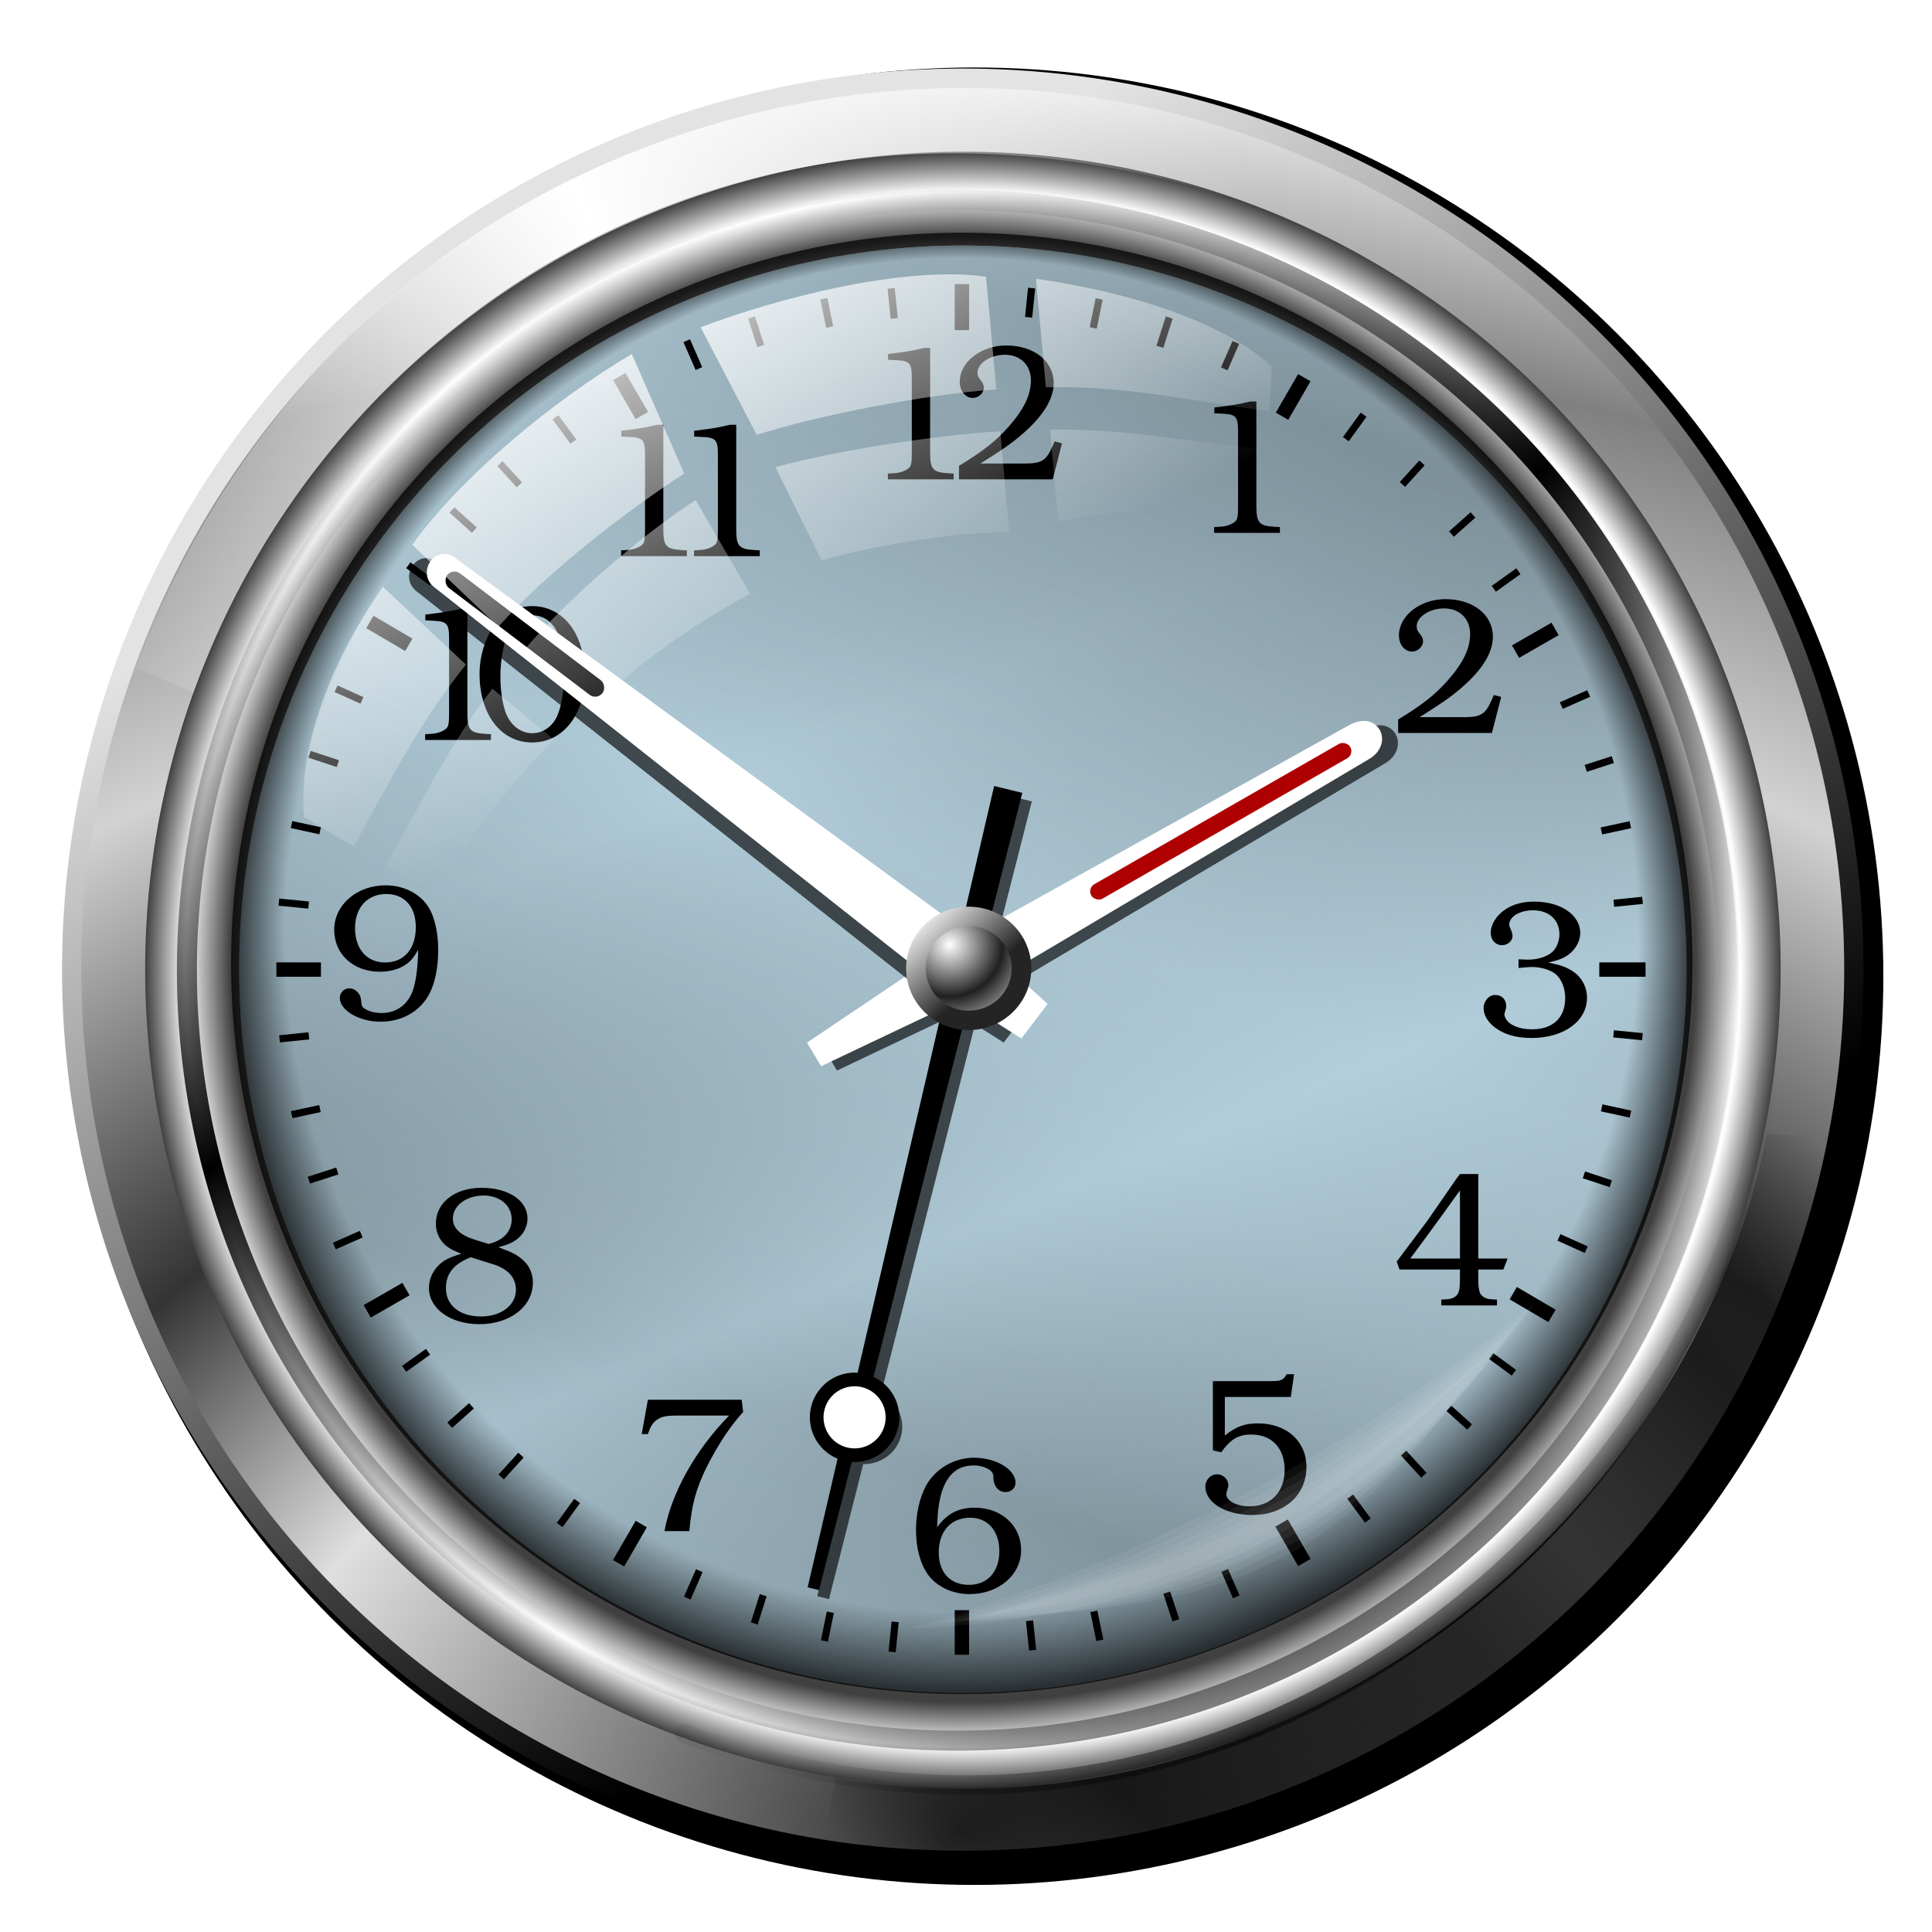 <?xml version="1.0" encoding="UTF-8" standalone="no"?>
<!-- Created with Inkscape (http://www.inkscape.org/) -->

<svg
   xmlns:dc="http://purl.org/dc/elements/1.1/"
   xmlns:cc="http://creativecommons.org/ns#"
   xmlns:rdf="http://www.w3.org/1999/02/22-rdf-syntax-ns#"
   xmlns:svg="http://www.w3.org/2000/svg"
   xmlns="http://www.w3.org/2000/svg"
   xmlns:xlink="http://www.w3.org/1999/xlink"
   xmlns:sodipodi="http://sodipodi.sourceforge.net/DTD/sodipodi-0.dtd"
   xmlns:inkscape="http://www.inkscape.org/namespaces/inkscape"
   id="svg2"
   inkscape:version="0.91 r13725"
   width="255"
   height="255"
   sodipodi:docname="gnome-panel-clock.svg"
   inkscape:export-filename="/media/disk/aktual-melo/clocks/New/Wave2/clock-face.png"
   inkscape:export-xdpi="90"
   inkscape:export-ydpi="90"
   version="1.1">
  <defs
     id="defs6">
    <linearGradient
       id="linearGradient3898">
      <stop
         id="stop3900"
         stop-color="#000000"
         stop-opacity="0.529" />
      <stop
         offset="1"
         id="stop3902"
         stop-color="#000000"
         stop-opacity="0" />
    </linearGradient>
    <linearGradient
       id="linearGradient3886">
      <stop
         id="stop3888"
         stop-color="#000000"
         stop-opacity="0.796" />
      <stop
         id="stop3894"
         offset="0.606"
         stop-color="#000000"
         stop-opacity="0.72" />
      <stop
         offset="1"
         id="stop3890"
         stop-color="#000000"
         stop-opacity="0" />
    </linearGradient>
    <linearGradient
       id="linearGradient3879">
      <stop
         id="stop3881"
         stop-color="#ffffff"
         stop-opacity="1" />
      <stop
         offset="1"
         id="stop3883"
         stop-color="#ffffff"
         stop-opacity="0" />
    </linearGradient>
    <linearGradient
       id="linearGradient3874">
      <stop
         id="stop3876"
         stop-color="#b6d2e0"
         stop-opacity="0.65" />
      <stop
         offset="1"
         id="stop3878"
         stop-color="#7d9099"
         stop-opacity="1" />
    </linearGradient>
    <linearGradient
       id="linearGradient3948">
      <stop
         id="stop3950"
         stop-color="#000000"
         stop-opacity="1" />
      <stop
         offset="1"
         id="stop3952"
         stop-color="#848484"
         stop-opacity="0" />
    </linearGradient>
    <linearGradient
       id="linearGradient3938">
      <stop
         id="stop3940"
         stop-color="#b6d2e0"
         stop-opacity="0.65" />
      <stop
         id="stop3942"
         offset="1"
         stop-color="#7f939c"
         stop-opacity="0" />
    </linearGradient>
    <linearGradient
       id="linearGradient3928">
      <stop
         id="stop3930"
         stop-color="#adc7d4"
         stop-opacity="1" />
      <stop
         offset="1"
         id="stop3932"
         stop-color="#73858d"
         stop-opacity="1" />
    </linearGradient>
    <linearGradient
       id="linearGradient3791">
      <stop
         id="stop3793"
         stop-color="#888888"
         stop-opacity="1" />
      <stop
         id="stop3801"
         offset="0.896"
         stop-color="#404040"
         stop-opacity="1" />
      <stop
         id="stop3799"
         offset="0.951"
         stop-color="#ffffff"
         stop-opacity="1" />
      <stop
         offset="1"
         id="stop3795"
         stop-color="#414141"
         stop-opacity="1" />
    </linearGradient>
    <linearGradient
       id="linearGradient3769">
      <stop
         id="stop3771"
         stop-color="#292929"
         stop-opacity="1" />
      <stop
         id="stop3783"
         offset="0.3"
         stop-color="#dfdfdf"
         stop-opacity="1" />
      <stop
         id="stop3781"
         offset="0.446"
         stop-color="#343434"
         stop-opacity="1" />
      <stop
         id="stop3779"
         offset="0.665"
         stop-color="#d2d2d2"
         stop-opacity="1" />
      <stop
         id="stop3777"
         offset="0.837"
         stop-color="#808080"
         stop-opacity="1" />
      <stop
         offset="1"
         id="stop3773"
         stop-color="#ffffff"
         stop-opacity="1" />
    </linearGradient>
    <linearGradient
       id="linearGradient3761">
      <stop
         id="stop3763"
         stop-color="#e3e3e3"
         stop-opacity="1" />
      <stop
         offset="1"
         id="stop3765"
         stop-color="#000000"
         stop-opacity="1" />
    </linearGradient>
    <linearGradient
       inkscape:collect="always"
       xlink:href="#linearGradient3761"
       id="linearGradient3767"
       x1="29.607"
       y1="20.392"
       x2="61.52"
       y2="73.901"
       gradientUnits="userSpaceOnUse" />
    <radialGradient
       inkscape:collect="always"
       xlink:href="#linearGradient3769"
       id="radialGradient3775"
       cx="49.578"
       cy="92.8"
       fx="49.578"
       fy="92.8"
       r="45.725"
       gradientUnits="userSpaceOnUse"
       gradientTransform="matrix(2.656,0.009,-0.007,1.987,-81.464,-92.03)" />
    <radialGradient
       inkscape:collect="always"
       xlink:href="#linearGradient3791"
       id="radialGradient3797"
       cx="49.578"
       cy="49.1"
       fx="49.578"
       fy="49.1"
       r="45.24"
       gradientUnits="userSpaceOnUse" />
    <linearGradient
       inkscape:collect="always"
       xlink:href="#linearGradient3928"
       id="linearGradient3934"
       x1="51.749"
       y1="51.03"
       x2="75.51"
       y2="20.748"
       gradientUnits="userSpaceOnUse"
       spreadMethod="reflect" />
    <linearGradient
       inkscape:collect="always"
       xlink:href="#linearGradient3938"
       id="linearGradient3944"
       gradientUnits="userSpaceOnUse"
       spreadMethod="reflect"
       x1="57.78"
       y1="61.761"
       x2="47.768"
       y2="37.39" />
    <linearGradient
       inkscape:collect="always"
       xlink:href="#linearGradient3948"
       id="linearGradient3954"
       x1="52.01"
       y1="37.02"
       x2="38.527"
       y2="11.333"
       gradientUnits="userSpaceOnUse"
       spreadMethod="reflect" />
    <filter
       inkscape:collect="always"
       id="filter3956"
       color-interpolation-filters="sRGB">
      <feGaussianBlur
         inkscape:collect="always"
         stdDeviation="0.192"
         id="feGaussianBlur3958" />
    </filter>
    <linearGradient
       inkscape:collect="always"
       xlink:href="#linearGradient3874"
       id="linearGradient3880"
       gradientUnits="userSpaceOnUse"
       spreadMethod="reflect"
       x1="48.25"
       y1="44.511"
       x2="58.866"
       y2="17.612" />
    <linearGradient
       inkscape:collect="always"
       xlink:href="#linearGradient3879"
       id="linearGradient3885"
       x1="34.519"
       y1="21.21"
       x2="65.16"
       y2="9.228"
       gradientUnits="userSpaceOnUse"
       spreadMethod="reflect"
       gradientTransform="matrix(2.546,0,0,2.546,-0.21,0.617)" />
    <linearGradient
       inkscape:collect="always"
       xlink:href="#linearGradient3886"
       id="linearGradient3892"
       x1="72.927"
       y1="81.13"
       x2="95.19"
       y2="59.696"
       gradientUnits="userSpaceOnUse"
       spreadMethod="reflect"
       gradientTransform="matrix(2.546,0,0,2.546,-0.21,0.617)" />
    <linearGradient
       inkscape:collect="always"
       xlink:href="#linearGradient3898"
       id="linearGradient3904"
       x1="65.724"
       y1="73.16"
       x2="92.18"
       y2="73.884"
       gradientUnits="userSpaceOnUse"
       spreadMethod="reflect"
       gradientTransform="matrix(2.546,0,0,2.546,-0.21,0.617)" />
    <linearGradient
       y2="33.647"
       x2="47.577"
       y1="8.393"
       x1="46.68"
       spreadMethod="pad"
       gradientTransform="matrix(0.809,-0.384,0.365,0.735,-9.198,29.493)"
       gradientUnits="userSpaceOnUse"
       id="linearGradient4230"
       xlink:href="#linearGradient3952-6"
       inkscape:collect="always" />
    <linearGradient
       id="linearGradient3952-6">
      <stop
         id="stop3954-8"
         stop-color="#ffffff"
         stop-opacity="0.806" />
      <stop
         id="stop3956-9"
         offset="1"
         stop-color="#ffffff"
         stop-opacity="0" />
    </linearGradient>
    <radialGradient
       gradientUnits="userSpaceOnUse"
       r="40.17"
       fy="27.945"
       fx="47.913"
       cy="48.975"
       cx="48.01"
       id="radialGradient3856"
       xlink:href="#linearGradient3859"
       inkscape:collect="always" />
    <linearGradient
       gradientUnits="userSpaceOnUse"
       y2="1005.91"
       x2="944.37"
       y1="955.54"
       x1="897.56"
       id="linearGradient3857"
       xlink:href="#linearGradient3821-15"
       inkscape:collect="always" />
    <radialGradient
       r="40.23"
       fy="968.93"
       fx="931.41"
       cy="968.93"
       cx="931.41"
       spreadMethod="reflect"
       gradientUnits="userSpaceOnUse"
       id="radialGradient3671"
       xlink:href="#linearGradient3915-6"
       inkscape:collect="always" />
    <linearGradient
       id="linearGradient3821-15">
      <stop
         id="stop3835-5"
         stop-color="#ffffff"
         stop-opacity="1" />
      <stop
         id="stop3829-4"
         offset="1"
         stop-color="#242424"
         stop-opacity="1" />
    </linearGradient>
    <linearGradient
       id="linearGradient3915-6">
      <stop
         id="stop3917-08"
         stop-color="#ffffff"
         stop-opacity="1" />
      <stop
         offset="1"
         id="stop3919-53"
         stop-color="#202020"
         stop-opacity="1" />
    </linearGradient>
    <linearGradient
       id="linearGradient3859">
      <stop
         id="stop3861"
         stop-color="#000000"
         stop-opacity="0" />
      <stop
         offset="0.926"
         id="stop3865"
         stop-color="#000000"
         stop-opacity="0" />
      <stop
         offset="1"
         id="stop3867"
         stop-color="#000000"
         stop-opacity="0.732" />
    </linearGradient>
    <filter
       inkscape:collect="always"
       style="color-interpolation-filters:sRGB"
       id="filter4326"
       x="-0.024"
       width="1.048"
       y="-0.024"
       height="1.048">
      <feGaussianBlur
         inkscape:collect="always"
         stdDeviation="0.884"
         id="feGaussianBlur4328" />
    </filter>
  </defs>
  <sodipodi:namedview
     pagecolor="#ffffff"
     bordercolor="#666666"
     borderopacity="1"
     objecttolerance="10"
     gridtolerance="10"
     guidetolerance="10"
     inkscape:pageopacity="0"
     inkscape:pageshadow="2"
     inkscape:window-width="1920"
     inkscape:window-height="1056"
     id="namedview4"
     showgrid="false"
     showguides="true"
     inkscape:guide-bbox="true"
     inkscape:snap-global="false"
     inkscape:zoom="3.2509804"
     inkscape:cx="127.5"
     inkscape:cy="127.5"
     inkscape:window-x="0"
     inkscape:window-y="0"
     inkscape:window-maximized="1"
     inkscape:current-layer="svg2" />
  <circle
     id="path5133"
     transform="matrix(2.713,0,0,2.713,-5.378,-14.986)"
     cx="49.397"
     cy="53.016"
     r="44.21"
     style="fill:#000000;fill-opacity:1;stroke:none;filter:url(#filter4326)" />
  <path
     sodipodi:type="arc"
     id="path2991"
     sodipodi:cx="49.577805"
     sodipodi:cy="49.095295"
     sodipodi:rx="45.235222"
     sodipodi:ry="45.235222"
     d="m 94.813,49.095 a 45.235,45.235 0 1 1 -90.47,0 45.235,45.235 0 1 1 90.47,0 z"
     transform="matrix(2.6,0,0,2.6,-1.83,0.283)"
     stroke-opacity="1"
     stroke-dasharray="none"
     fill="url(#radialGradient3775)"
     stroke="url(#linearGradient3767)"
     stroke-linejoin="round"
     fill-opacity="1"
     stroke-linecap="round"
     stroke-width="0.979"
     stroke-miterlimit="4" />
  <path
     transform="matrix(2.386,0,0,2.386,8.799,10.809)"
     d="m 94.813,49.095 a 45.235,45.235 0 1 1 -90.47,0 45.235,45.235 0 1 1 90.47,0 z"
     sodipodi:ry="45.235222"
     sodipodi:rx="45.235222"
     sodipodi:cy="49.095295"
     sodipodi:cx="49.577805"
     id="path3785"
     sodipodi:type="arc"
     fill="url(#radialGradient3797)"
     stroke="none"
     fill-opacity="1" />
  <path
     sodipodi:type="arc"
     id="path3803"
     sodipodi:cx="52.231606"
     sodipodi:cy="50.422195"
     sodipodi:rx="37.515079"
     sodipodi:ry="37.515079"
     d="m 89.747,50.422 a 37.515,37.515 0 1 1 -75.03,0 37.515,37.515 0 1 1 75.03,0 z"
     transform="matrix(2.546,0,0,2.546,-5.9,-0.453)"
     fill="url(#linearGradient3934)"
     stroke="none"
     fill-opacity="1" />
  <path
     sodipodi:type="arc"
     id="path3872"
     sodipodi:cx="52.231606"
     sodipodi:cy="50.422195"
     sodipodi:rx="37.515079"
     sodipodi:ry="37.515079"
     d="m 89.747,50.422 a 37.515,37.515 0 1 1 -75.03,0 37.515,37.515 0 1 1 75.03,0 z"
     transform="matrix(2.546,0,0,2.546,-5.9,-0.453)"
     fill="url(#linearGradient3880)"
     stroke="none"
     fill-opacity="1" />
  <path
     transform="matrix(2.546,0,0,2.546,-5.9,-0.453)"
     d="m 89.747,50.422 a 37.515,37.515 0 1 1 -75.03,0 37.515,37.515 0 1 1 75.03,0 z"
     sodipodi:ry="37.515079"
     sodipodi:rx="37.515079"
     sodipodi:cy="50.422195"
     sodipodi:cx="52.231606"
     id="path3936"
     sodipodi:type="arc"
     fill="url(#linearGradient3944)"
     stroke="none"
     fill-opacity="1" />
  <path
     sodipodi:type="arc"
     id="path3946"
     sodipodi:cx="52.593487"
     sodipodi:cy="46.441494"
     sodipodi:rx="38.480095"
     sodipodi:ry="38.480095"
     d="m 91.074,46.441 a 38.48,38.48 0 1 1 -76.96,0 38.48,38.48 0 1 1 76.96,0 z"
     transform="matrix(2.642,0,0,2.642,-12.62,5.383)"
     fill="none"
     filter="url(#filter3956)"
     stroke="url(#linearGradient3954)" />
  <g
     transform="matrix(1.894,0,0,1.894,32.251,-1770.502)"
     id="layer1"
     inkscape:label="Layer 1">
    <g
       id="g3873">
      <path
         d="M 54.862,2.509 54.654,4.544"
         id="path3861"
         inkscape:connector-curvature="0"
         transform="translate(0,952.362)"
         stroke-opacity="1"
         stroke-dasharray="none"
         fill="none"
         stroke="#000000"
         stroke-linejoin="miter"
         stroke-linecap="butt"
         stroke-width="0.5"
         stroke-miterlimit="4" />
      <path
         d="M 59.568,3.266 59.155,5.286"
         id="path3863"
         inkscape:connector-curvature="0"
         transform="translate(0,952.362)"
         stroke-opacity="1"
         stroke-dasharray="none"
         fill="none"
         stroke="#000000"
         stroke-linejoin="miter"
         stroke-linecap="butt"
         stroke-width="0.5"
         stroke-miterlimit="4" />
      <path
         d="m 64.449,4.561 -0.648,2.04"
         id="path3865"
         inkscape:connector-curvature="0"
         transform="translate(0,952.362)"
         stroke-opacity="1"
         stroke-dasharray="none"
         fill="none"
         stroke="#000000"
         stroke-linejoin="miter"
         stroke-linecap="butt"
         stroke-width="0.5"
         stroke-miterlimit="4" />
      <path
         d="M 69.094,6.294 68.288,8.139"
         id="path3867"
         inkscape:connector-curvature="0"
         transform="translate(0,952.362)"
         stroke-opacity="1"
         stroke-dasharray="none"
         fill="none"
         stroke="#000000"
         stroke-linejoin="miter"
         stroke-linecap="butt"
         stroke-width="0.5"
         stroke-miterlimit="4" />
      <path
         d="m 77.995,11.332 -1.234,1.704"
         id="path3871"
         inkscape:connector-curvature="0"
         transform="translate(0,952.362)"
         stroke-opacity="1"
         stroke-dasharray="none"
         fill="none"
         stroke="#000000"
         stroke-linejoin="miter"
         stroke-linecap="butt"
         stroke-width="0.5"
         stroke-miterlimit="4" />
      <path
         d="m 82.067,14.692 -1.364,1.502"
         id="path3873"
         inkscape:connector-curvature="0"
         transform="translate(0,952.362)"
         stroke-opacity="1"
         stroke-dasharray="none"
         fill="none"
         stroke="#000000"
         stroke-linejoin="miter"
         stroke-linecap="butt"
         stroke-width="0.5"
         stroke-miterlimit="4" />
      <path
         d="M 85.619,18.318 84.121,19.65"
         id="path3875"
         inkscape:connector-curvature="0"
         transform="translate(0,952.362)"
         stroke-opacity="1"
         stroke-dasharray="none"
         fill="none"
         stroke="#000000"
         stroke-linejoin="miter"
         stroke-linecap="butt"
         stroke-width="0.5"
         stroke-miterlimit="4" />
      <path
         d="m 91.341,26.26 -2.755,1.582"
         id="path3879"
         inkscape:connector-curvature="0"
         transform="translate(0,952.362)"
         sodipodi:nodetypes="cc"
         stroke-opacity="1"
         stroke-dasharray="none"
         fill="none"
         stroke="#000000"
         stroke-linejoin="miter"
         stroke-linecap="butt"
         stroke-width="1"
         stroke-miterlimit="4" />
      <path
         d="M 93.683,30.761 91.774,31.602"
         id="path3881"
         inkscape:connector-curvature="0"
         transform="translate(0,952.362)"
         stroke-opacity="1"
         stroke-dasharray="none"
         fill="none"
         stroke="#000000"
         stroke-linejoin="miter"
         stroke-linecap="butt"
         stroke-width="0.5"
         stroke-miterlimit="4" />
      <path
         d="m 95.365,35.368 -1.887,0.609"
         id="path3883"
         inkscape:connector-curvature="0"
         transform="translate(0,952.362)"
         stroke-opacity="1"
         stroke-dasharray="none"
         fill="none"
         stroke="#000000"
         stroke-linejoin="miter"
         stroke-linecap="butt"
         stroke-width="0.5"
         stroke-miterlimit="4" />
      <path
         d="m 96.588,39.904 -2.018,0.437"
         id="path3885"
         inkscape:connector-curvature="0"
         transform="translate(0,952.362)"
         stroke-opacity="1"
         stroke-dasharray="none"
         fill="none"
         stroke="#000000"
         stroke-linejoin="miter"
         stroke-linecap="butt"
         stroke-width="0.5"
         stroke-miterlimit="4" />
      <path
         d="m 97.435,45.176 -1.999,0.203"
         id="path3887"
         inkscape:connector-curvature="0"
         transform="translate(0,952.362)"
         stroke-opacity="1"
         stroke-dasharray="none"
         fill="none"
         stroke="#000000"
         stroke-linejoin="miter"
         stroke-linecap="butt"
         stroke-width="0.5"
         stroke-miterlimit="4" />
      <path
         d="M 97.43,54.677 95.418,54.479"
         id="path3891"
         inkscape:connector-curvature="0"
         transform="translate(0,952.362)"
         stroke-opacity="1"
         stroke-dasharray="none"
         fill="none"
         stroke="#000000"
         stroke-linejoin="miter"
         stroke-linecap="butt"
         stroke-width="0.5"
         stroke-miterlimit="4" />
      <path
         d="M 96.594,60.071 94.589,59.637"
         id="path3893"
         inkscape:connector-curvature="0"
         transform="translate(0,952.362)"
         stroke-opacity="1"
         stroke-dasharray="none"
         fill="none"
         stroke="#000000"
         stroke-linejoin="miter"
         stroke-linecap="butt"
         stroke-width="0.5"
         stroke-miterlimit="4" />
      <path
         d="M 95.223,64.924 93.351,64.306"
         id="path3895"
         inkscape:connector-curvature="0"
         transform="translate(0,952.362)"
         stroke-opacity="1"
         stroke-dasharray="none"
         fill="none"
         stroke="#000000"
         stroke-linejoin="miter"
         stroke-linecap="butt"
         stroke-width="0.5"
         stroke-miterlimit="4" />
      <path
         d="M 93.514,69.519 91.612,68.666"
         id="path3897"
         inkscape:connector-curvature="0"
         transform="translate(0,952.362)"
         stroke-opacity="1"
         stroke-dasharray="none"
         fill="none"
         stroke="#000000"
         stroke-linejoin="miter"
         stroke-linecap="butt"
         stroke-width="0.5"
         stroke-miterlimit="4" />
      <path
         d="M 88.472,78.093 86.89,76.938"
         id="path3901"
         inkscape:connector-curvature="0"
         transform="translate(0,952.362)"
         stroke-opacity="1"
         stroke-dasharray="none"
         fill="none"
         stroke="#000000"
         stroke-linejoin="miter"
         stroke-linecap="butt"
         stroke-width="0.5"
         stroke-miterlimit="4" />
      <path
         d="M 85.386,81.879 83.94,80.576"
         id="path3903"
         inkscape:connector-curvature="0"
         transform="translate(0,952.362)"
         stroke-opacity="1"
         stroke-dasharray="none"
         fill="none"
         stroke="#000000"
         stroke-linejoin="miter"
         stroke-linecap="butt"
         stroke-width="0.5"
         stroke-miterlimit="4" />
      <path
         d="M 82.2,85.243 80.784,83.693"
         id="path3905"
         inkscape:connector-curvature="0"
         transform="translate(0,952.362)"
         stroke-opacity="1"
         stroke-dasharray="none"
         fill="none"
         stroke="#000000"
         stroke-linejoin="miter"
         stroke-linecap="butt"
         stroke-width="0.5"
         stroke-miterlimit="4" />
      <path
         d="m 78.294,88.399 -1.232,-1.673"
         id="path3907"
         inkscape:connector-curvature="0"
         transform="translate(0,952.362)"
         sodipodi:nodetypes="cc"
         stroke-opacity="1"
         stroke-dasharray="none"
         fill="none"
         stroke="#000000"
         stroke-linejoin="miter"
         stroke-linecap="butt"
         stroke-width="0.5"
         stroke-miterlimit="4" />
      <path
         d="M 69.126,93.714 68.321,91.875"
         id="path3911"
         inkscape:connector-curvature="0"
         transform="translate(0,952.362)"
         stroke-opacity="1"
         stroke-dasharray="none"
         fill="none"
         stroke="#000000"
         stroke-linejoin="miter"
         stroke-linecap="butt"
         stroke-width="0.5"
         stroke-miterlimit="4" />
      <path
         d="m 64.279,93.415 0.635,1.932"
         id="path3913"
         inkscape:connector-curvature="0"
         transform="translate(0,952.362)"
         stroke-opacity="1"
         stroke-dasharray="none"
         fill="none"
         stroke="#000000"
         stroke-linejoin="miter"
         stroke-linecap="butt"
         stroke-width="0.5"
         stroke-miterlimit="4" />
      <path
         d="m 59.199,94.723 0.415,2.02"
         id="path3915"
         inkscape:connector-curvature="0"
         transform="translate(0,952.362)"
         stroke-opacity="1"
         stroke-dasharray="none"
         fill="none"
         stroke="#000000"
         stroke-linejoin="miter"
         stroke-linecap="butt"
         stroke-width="0.5"
         stroke-miterlimit="4" />
      <path
         d="m 54.719,95.38 0.213,2.054"
         id="path3917"
         inkscape:connector-curvature="0"
         transform="translate(0,952.362)"
         stroke-opacity="1"
         stroke-dasharray="none"
         fill="none"
         stroke="#000000"
         stroke-linejoin="miter"
         stroke-linecap="butt"
         stroke-width="0.5"
         stroke-miterlimit="4" />
      <path
         d="M 45.354,95.457 45.14,97.549"
         id="path3921"
         inkscape:connector-curvature="0"
         transform="translate(0,952.362)"
         stroke-opacity="1"
         stroke-dasharray="none"
         fill="none"
         stroke="#000000"
         stroke-linejoin="miter"
         stroke-linecap="butt"
         stroke-width="0.5"
         stroke-miterlimit="4" />
      <path
         d="m 40.835,94.786 -0.41,2.005"
         id="path3923"
         inkscape:connector-curvature="0"
         transform="translate(0,952.362)"
         stroke-opacity="1"
         stroke-dasharray="none"
         fill="none"
         stroke="#000000"
         stroke-linejoin="miter"
         stroke-linecap="butt"
         stroke-width="0.5"
         stroke-miterlimit="4" />
      <path
         d="m 36.158,93.601 -0.625,1.968"
         id="path3925"
         inkscape:connector-curvature="0"
         transform="translate(0,952.362)"
         stroke-opacity="1"
         stroke-dasharray="none"
         fill="none"
         stroke="#000000"
         stroke-linejoin="miter"
         stroke-linecap="butt"
         stroke-width="0.5"
         stroke-miterlimit="4" />
      <path
         d="m 31.703,91.889 -0.835,1.912"
         id="path3927"
         inkscape:connector-curvature="0"
         transform="translate(0,952.362)"
         stroke-opacity="1"
         stroke-dasharray="none"
         fill="none"
         stroke="#000000"
         stroke-linejoin="miter"
         stroke-linecap="butt"
         stroke-width="0.5"
         stroke-miterlimit="4" />
      <path
         d="m 27.659,88.64 -1.581,2.734"
         id="path3929"
         inkscape:connector-curvature="0"
         transform="translate(0,952.362)"
         sodipodi:nodetypes="cc"
         stroke-opacity="1"
         stroke-dasharray="none"
         fill="none"
         stroke="#000000"
         stroke-linejoin="miter"
         stroke-linecap="butt"
         stroke-width="0.9"
         stroke-miterlimit="4" />
      <path
         d="m 23.189,87.031 -1.216,1.68"
         id="path3931"
         inkscape:connector-curvature="0"
         transform="translate(0,952.362)"
         stroke-opacity="1"
         stroke-dasharray="none"
         fill="none"
         stroke="#000000"
         stroke-linejoin="miter"
         stroke-linecap="butt"
         stroke-width="0.5"
         stroke-miterlimit="4" />
      <path
         d="M 19.276,83.84 17.895,85.36"
         id="path3933"
         inkscape:connector-curvature="0"
         transform="translate(0,952.362)"
         stroke-opacity="1"
         stroke-dasharray="none"
         fill="none"
         stroke="#000000"
         stroke-linejoin="miter"
         stroke-linecap="butt"
         stroke-width="0.5"
         stroke-miterlimit="4" />
      <path
         d="m 15.827,80.401 -1.517,1.35"
         id="path3935"
         inkscape:connector-curvature="0"
         transform="translate(0,952.362)"
         stroke-opacity="1"
         stroke-dasharray="none"
         fill="none"
         stroke="#000000"
         stroke-linejoin="miter"
         stroke-linecap="butt"
         stroke-width="0.5"
         stroke-miterlimit="4" />
      <path
         d="m 12.801,76.633 -1.666,1.192"
         id="path3937"
         inkscape:connector-curvature="0"
         transform="translate(0,952.362)"
         stroke-opacity="1"
         stroke-dasharray="none"
         fill="none"
         stroke="#000000"
         stroke-linejoin="miter"
         stroke-linecap="butt"
         stroke-width="0.5"
         stroke-miterlimit="4" />
      <path
         d="M 11.264,72.265 8.56,73.818"
         id="path3939"
         inkscape:connector-curvature="0"
         transform="translate(0,952.362)"
         sodipodi:nodetypes="cc"
         stroke-opacity="1"
         stroke-dasharray="none"
         fill="none"
         stroke="#000000"
         stroke-linejoin="miter"
         stroke-linecap="butt"
         stroke-width="1"
         stroke-miterlimit="4" />
      <path
         d="M 8.145,68.437 6.269,69.263"
         id="path3941"
         inkscape:connector-curvature="0"
         transform="translate(0,952.362)"
         stroke-opacity="1"
         stroke-dasharray="none"
         fill="none"
         stroke="#000000"
         stroke-linejoin="miter"
         stroke-linecap="butt"
         stroke-width="0.5"
         stroke-miterlimit="4" />
      <path
         d="m 6.477,64.036 -1.983,0.64"
         id="path3943"
         inkscape:connector-curvature="0"
         transform="translate(0,952.362)"
         stroke-opacity="1"
         stroke-dasharray="none"
         fill="none"
         stroke="#000000"
         stroke-linejoin="miter"
         stroke-linecap="butt"
         stroke-width="0.5"
         stroke-miterlimit="4" />
      <path
         d="M 5.269,59.685 3.297,60.112"
         id="path3945"
         inkscape:connector-curvature="0"
         transform="translate(0,952.362)"
         stroke-opacity="1"
         stroke-dasharray="none"
         fill="none"
         stroke="#000000"
         stroke-linejoin="miter"
         stroke-linecap="butt"
         stroke-width="0.5"
         stroke-miterlimit="4" />
      <path
         d="M 4.496,54.618 2.452,54.826"
         id="path3947"
         inkscape:connector-curvature="0"
         transform="translate(0,952.362)"
         stroke-opacity="1"
         stroke-dasharray="none"
         fill="none"
         stroke="#000000"
         stroke-linejoin="miter"
         stroke-linecap="butt"
         stroke-width="0.5"
         stroke-miterlimit="4" />
      <path
         d="M 4.48,45.504 2.404,45.299"
         id="path3951"
         inkscape:connector-curvature="0"
         transform="translate(0,952.362)"
         stroke-opacity="1"
         stroke-dasharray="none"
         fill="none"
         stroke="#000000"
         stroke-linejoin="miter"
         stroke-linecap="butt"
         stroke-width="0.5"
         stroke-miterlimit="4" />
      <path
         d="M 5.28,40.327 3.288,39.896"
         id="path3953"
         inkscape:connector-curvature="0"
         transform="translate(0,952.362)"
         stroke-opacity="1"
         stroke-dasharray="none"
         fill="none"
         stroke="#000000"
         stroke-linejoin="miter"
         stroke-linecap="butt"
         stroke-width="0.5"
         stroke-miterlimit="4" />
      <path
         d="M 6.516,35.649 4.543,34.998"
         id="path3955"
         inkscape:connector-curvature="0"
         transform="translate(0,952.362)"
         stroke-opacity="1"
         stroke-dasharray="none"
         fill="none"
         stroke="#000000"
         stroke-linejoin="miter"
         stroke-linecap="butt"
         stroke-width="0.5"
         stroke-miterlimit="4" />
      <path
         d="M 11.461,27.37 8.745,25.776"
         id="path3959"
         inkscape:connector-curvature="0"
         transform="translate(0,952.362)"
         sodipodi:nodetypes="cc"
         stroke-opacity="1"
         stroke-dasharray="none"
         fill="none"
         stroke="#000000"
         stroke-linejoin="miter"
         stroke-linecap="butt"
         stroke-width="1"
         stroke-miterlimit="4" />
      <path
         d="M 13.084,23.037 11.425,21.825"
         id="path3961"
         inkscape:connector-curvature="0"
         transform="translate(0,952.362)"
         stroke-opacity="1"
         stroke-dasharray="none"
         fill="none"
         stroke="#000000"
         stroke-linejoin="miter"
         stroke-linecap="butt"
         stroke-width="0.5"
         stroke-miterlimit="4" />
      <path
         d="M 16.027,19.376 14.468,17.971"
         id="path3963"
         inkscape:connector-curvature="0"
         transform="translate(0,952.362)"
         stroke-opacity="1"
         stroke-dasharray="none"
         fill="none"
         stroke="#000000"
         stroke-linejoin="miter"
         stroke-linecap="butt"
         stroke-width="0.5"
         stroke-miterlimit="4" />
      <path
         d="m 19.166,16.221 -1.35,-1.479"
         id="path3965"
         inkscape:connector-curvature="0"
         transform="translate(0,952.362)"
         stroke-opacity="1"
         stroke-dasharray="none"
         fill="none"
         stroke="#000000"
         stroke-linejoin="miter"
         stroke-linecap="butt"
         stroke-width="0.5"
         stroke-miterlimit="4" />
      <path
         d="m 22.928,13.207 -1.248,-1.695"
         id="path3967"
         inkscape:connector-curvature="0"
         transform="translate(0,952.362)"
         sodipodi:nodetypes="cc"
         stroke-opacity="1"
         stroke-dasharray="none"
         fill="none"
         stroke="#000000"
         stroke-linejoin="miter"
         stroke-linecap="butt"
         stroke-width="0.5"
         stroke-miterlimit="4" />
      <g
         id="g3074"
         stroke-dasharray="none"
         stroke-width="1"
         stroke-miterlimit="4">
        <path
           transform="translate(0,952.362)"
           inkscape:connector-curvature="0"
           id="path3859"
           d="m 50.004,2.232 0,3.207"
           sodipodi:nodetypes="cc"
           stroke-opacity="1"
           stroke-dasharray="none"
           fill="none"
           stroke="#000000"
           stroke-linejoin="miter"
           stroke-linecap="butt"
           stroke-width="1"
           stroke-miterlimit="4" />
        <path
           transform="translate(0,952.362)"
           inkscape:connector-curvature="0"
           id="path3869"
           d="m 73.866,8.753 -1.553,2.685"
           sodipodi:nodetypes="cc"
           stroke-opacity="1"
           stroke-dasharray="none"
           fill="none"
           stroke="#000000"
           stroke-linejoin="miter"
           stroke-linecap="butt"
           stroke-width="1"
           stroke-miterlimit="4" />
        <path
           transform="translate(0,952.362)"
           inkscape:connector-curvature="0"
           id="path3877"
           d="m 88.784,22.239 -1.714,1.227"
           sodipodi:nodetypes="cc"
           stroke-opacity="1"
           stroke-dasharray="none"
           fill="none"
           stroke="#000000"
           stroke-linejoin="miter"
           stroke-linecap="butt"
           stroke-width="0.5"
           stroke-miterlimit="4" />
        <path
           transform="translate(0,952.362)"
           inkscape:connector-curvature="0"
           id="path3889"
           d="m 97.648,50 -3.226,0"
           sodipodi:nodetypes="cc"
           stroke-opacity="1"
           stroke-dasharray="none"
           fill="none"
           stroke="#000000"
           stroke-linejoin="miter"
           stroke-linecap="butt"
           stroke-width="1"
           stroke-miterlimit="4" />
        <path
           transform="translate(0,952.362)"
           inkscape:connector-curvature="0"
           id="path3899"
           d="M 91.128,74.136 88.427,72.55"
           sodipodi:nodetypes="cc"
           stroke-opacity="1"
           stroke-dasharray="none"
           fill="none"
           stroke="#000000"
           stroke-linejoin="miter"
           stroke-linecap="butt"
           stroke-width="1"
           stroke-miterlimit="4" />
        <path
           transform="translate(0,952.362)"
           inkscape:connector-curvature="0"
           id="path3909"
           d="M 73.871,91.32 72.282,88.57"
           sodipodi:nodetypes="cc"
           stroke-opacity="1"
           stroke-dasharray="none"
           fill="none"
           stroke="#000000"
           stroke-linejoin="miter"
           stroke-linecap="butt"
           stroke-width="1"
           stroke-miterlimit="4" />
        <path
           transform="translate(0,952.362)"
           inkscape:connector-curvature="0"
           id="path3919"
           d="m 50.004,94.642 0,3.108"
           sodipodi:nodetypes="cc"
           stroke-opacity="1"
           stroke-dasharray="none"
           fill="none"
           stroke="#000000"
           stroke-linejoin="miter"
           stroke-linecap="butt"
           stroke-width="1"
           stroke-miterlimit="4" />
        <path
           transform="translate(0,952.362)"
           inkscape:connector-curvature="0"
           id="path3949"
           d="M 5.338,50 2.23,50"
           sodipodi:nodetypes="cc"
           stroke-opacity="1"
           stroke-dasharray="none"
           fill="none"
           stroke="#000000"
           stroke-linejoin="miter"
           stroke-linecap="butt"
           stroke-width="1"
           stroke-miterlimit="4" />
        <path
           transform="translate(0,952.362)"
           inkscape:connector-curvature="0"
           id="path3957"
           d="M 8.196,31.242 6.39,30.431"
           sodipodi:nodetypes="cc"
           stroke-opacity="1"
           stroke-dasharray="none"
           fill="none"
           stroke="#000000"
           stroke-linejoin="miter"
           stroke-linecap="butt"
           stroke-width="0.5"
           stroke-miterlimit="4" />
        <path
           transform="translate(0,952.362)"
           inkscape:connector-curvature="0"
           id="path3969"
           d="M 27.698,11.39 26.129,8.673"
           sodipodi:nodetypes="cc"
           stroke-opacity="1"
           stroke-dasharray="none"
           fill="none"
           stroke="#000000"
           stroke-linejoin="miter"
           stroke-linecap="butt"
           stroke-width="1"
           stroke-miterlimit="4" />
      </g>
      <path
         d="M 31.678,8.119 30.828,6.176"
         id="path3971"
         inkscape:connector-curvature="0"
         transform="translate(0,952.362)"
         stroke-opacity="1"
         stroke-dasharray="none"
         fill="none"
         stroke="#000000"
         stroke-linejoin="miter"
         stroke-linecap="butt"
         stroke-width="0.5"
         stroke-miterlimit="4" />
      <path
         d="M 35.983,6.54 35.345,4.56"
         id="path3973"
         inkscape:connector-curvature="0"
         transform="translate(0,952.362)"
         sodipodi:nodetypes="cc"
         stroke-opacity="1"
         stroke-dasharray="none"
         fill="none"
         stroke="#000000"
         stroke-linejoin="miter"
         stroke-linecap="butt"
         stroke-width="0.5"
         stroke-miterlimit="4" />
      <path
         d="M 40.79,5.221 40.384,3.248"
         id="path3975"
         inkscape:connector-curvature="0"
         transform="translate(0,952.362)"
         stroke-opacity="1"
         stroke-dasharray="none"
         fill="none"
         stroke="#000000"
         stroke-linejoin="miter"
         stroke-linecap="butt"
         stroke-width="0.5"
         stroke-miterlimit="4" />
      <path
         d="M 45.289,4.623 45.072,2.532"
         id="path3977"
         inkscape:connector-curvature="0"
         transform="translate(0,952.362)"
         stroke-opacity="1"
         stroke-dasharray="none"
         fill="none"
         stroke="#000000"
         stroke-linejoin="miter"
         stroke-linecap="butt"
         stroke-width="0.5"
         stroke-miterlimit="4" />
    </g>
  </g>
  <g
     id="g3887"
     transform="matrix(2.546,0,0,2.546,0.097,0.003)">
    <g
       transform="translate(61.279,26.055)"
       id="g5121">
      <path
         inkscape:connector-curvature="0"
         id="path5076"
         d="m -13.098,-8.016 -0.32,0 c -0.65,0.15 -0.86,0.19 -1.86,0.31 l 0,0.3 0.4,0.02 c 0.73,0.03 0.83,0.15 0.83,0.94 l 0,3.83 c 0,0.54 -0.03,0.7 -0.13,0.8 -0.16,0.16 -0.46,0.27 -0.78,0.29 l -0.33,0.02 0,0.3 3.41,0 0,-0.3 -0.32,-0.02 c -0.76,-0.05 -0.9,-0.21 -0.9,-1.07 l 0,-5.42"
         fill="#000000"
         font-family="URW Bookman L"
         stroke="none"
         font-style="normal"
         word-spacing="0"
         line-height="125%"
         fill-opacity="1"
         font-weight="normal"
         font-stretch="normal"
         letter-spacing="0"
         font-size="10"
         font-variant="normal" />
      <path
         inkscape:connector-curvature="0"
         id="path5078"
         d="m -6.263,-3.076 -0.38,-0.1 -0.1,0.23 c -0.34,0.78 -0.57,0.92 -1.48,0.92 l -2.27,0 c 1.19,-0.75 1.56,-1.01 2.05,-1.42 1.17,-0.98 1.75,-1.9 1.75,-2.75 0,-1.14 -1.02,-1.95 -2.46,-1.95 -1.31,0 -2.41,0.86 -2.41,1.88 0,0.48 0.3,0.84 0.68,0.84 0.3,0 0.57,-0.26 0.57,-0.54 0,-0.1 -0.05,-0.23 -0.12,-0.32 -0.18,-0.22 -0.21,-0.29 -0.21,-0.46 0,-0.48 0.68,-0.92 1.41,-0.92 0.82,0 1.36,0.54 1.36,1.33 0,0.76 -0.37,1.52 -1.2,2.45 -0.66,0.73 -1.27,1.21 -2.53,1.98 l 0,0.7 4.86,0 0.48,-1.87"
         fill="#000000"
         font-family="URW Bookman L"
         stroke="none"
         font-style="normal"
         word-spacing="0"
         line-height="125%"
         fill-opacity="1"
         font-weight="normal"
         font-stretch="normal"
         letter-spacing="0"
         font-size="10"
         font-variant="normal" />
    </g>
    <path
       d="m 65.094,20.814 -0.32,0 c -0.65,0.15 -0.86,0.19 -1.86,0.31 l 0,0.3 0.4,0.02 c 0.73,0.03 0.83,0.15 0.83,0.94 l 0,3.83 c 0,0.54 -0.03,0.7 -0.13,0.8 -0.16,0.16 -0.46,0.27 -0.78,0.29 l -0.33,0.02 0,0.3 3.41,0 0,-0.3 -0.32,-0.02 c -0.76,-0.05 -0.9,-0.21 -0.9,-1.07 l 0,-5.42"
       id="path5080"
       inkscape:connector-curvature="0"
       fill="#000000"
       font-family="URW Bookman L"
       stroke="none"
       font-style="normal"
       word-spacing="0"
       line-height="125%"
       fill-opacity="1"
       font-weight="normal"
       font-stretch="normal"
       letter-spacing="0"
       font-size="10"
       font-variant="normal" />
    <path
       d="m 77.785,36.128 -0.38,-0.1 -0.1,0.23 c -0.34,0.78 -0.57,0.92 -1.48,0.92 l -2.27,0 c 1.19,-0.75 1.56,-1.01 2.05,-1.42 1.17,-0.98 1.75,-1.9 1.75,-2.75 0,-1.14 -1.02,-1.95 -2.46,-1.95 -1.31,0 -2.41,0.86 -2.41,1.88 0,0.48 0.3,0.84 0.68,0.84 0.3,0 0.57,-0.26 0.57,-0.54 0,-0.1 -0.05,-0.23 -0.12,-0.32 -0.18,-0.22 -0.21,-0.29 -0.21,-0.46 0,-0.48 0.68,-0.92 1.41,-0.92 0.82,0 1.36,0.54 1.36,1.33 0,0.76 -0.37,1.52 -1.2,2.45 -0.66,0.73 -1.27,1.21 -2.53,1.98 l 0,0.7 4.86,0 0.48,-1.87"
       id="path5082"
       inkscape:connector-curvature="0"
       fill="#000000"
       font-family="URW Bookman L"
       stroke="none"
       font-style="normal"
       word-spacing="0"
       line-height="125%"
       fill-opacity="1"
       font-weight="normal"
       font-stretch="normal"
       letter-spacing="0"
       font-size="10"
       font-variant="normal" />
    <path
       d="m 78.684,50.179 c 0.41,-0.04 0.58,-0.05 0.7,-0.05 0.45,0 0.93,0.14 1.2,0.35 0.32,0.25 0.52,0.74 0.52,1.26 0,1.02 -0.64,1.62 -1.71,1.62 -0.44,0 -0.82,-0.09 -1.1,-0.27 -0.19,-0.12 -0.34,-0.34 -0.34,-0.5 0,-0.03 0.01,-0.06 0.02,-0.11 0.07,-0.22 0.07,-0.22 0.07,-0.34 0,-0.32 -0.23,-0.56 -0.56,-0.56 -0.34,0 -0.61,0.31 -0.61,0.69 0,0.37 0.24,0.75 0.63,1.03 0.5,0.35 1.09,0.51 1.85,0.51 1.68,0 2.88,-0.87 2.88,-2.09 0,-0.59 -0.31,-1.12 -0.82,-1.42 -0.32,-0.19 -0.58,-0.28 -1.19,-0.4 0.57,-0.13 0.83,-0.24 1.09,-0.44 0.35,-0.28 0.57,-0.69 0.57,-1.09 0,-0.94 -1.01,-1.63 -2.39,-1.63 -0.6,0 -1.1,0.14 -1.5,0.41 -0.46,0.31 -0.75,0.77 -0.75,1.21 0,0.37 0.25,0.64 0.58,0.64 0.3,0 0.55,-0.22 0.55,-0.48 0,-0.07 -0.02,-0.15 -0.05,-0.24 -0.12,-0.27 -0.12,-0.27 -0.12,-0.35 0,-0.41 0.55,-0.74 1.23,-0.74 0.83,0 1.37,0.49 1.37,1.25 0,0.34 -0.15,0.72 -0.37,0.91 -0.26,0.24 -0.76,0.4 -1.25,0.4 -0.08,0 -0.25,-0.01 -0.5,-0.02 l 0,0.45"
       id="path5084"
       inkscape:connector-curvature="0"
       fill="#000000"
       font-family="URW Bookman L"
       stroke="none"
       font-style="normal"
       word-spacing="0"
       line-height="125%"
       fill-opacity="1"
       font-weight="normal"
       font-stretch="normal"
       letter-spacing="0"
       font-size="10"
       font-variant="normal" />
    <path
       d="m 76.597,60.862 -0.95,0 -0.18,0.24 -1.53,2.21 -1.57,2.09 0.15,0.41 3.13,0 0,0.42 c 0,0.45 -0.02,0.65 -0.09,0.8 -0.08,0.18 -0.3,0.3 -0.55,0.32 l -0.33,0.02 0,0.3 2.89,0 0,-0.3 -0.33,-0.02 c -0.25,-0.02 -0.46,-0.14 -0.55,-0.32 -0.06,-0.15 -0.09,-0.36 -0.09,-0.8 l 0,-0.42 1.3,0 0.22,-0.57 -1.52,0 0,-4.38 m -0.95,4.38 -2.57,0 c 0.05,-0.08 0.1,-0.15 0.16,-0.22 l 0.62,-0.84 0.89,-1.22 0.9,-1.25 0,3.53"
       id="path5086"
       inkscape:connector-curvature="0"
       fill="#000000"
       font-family="URW Bookman L"
       stroke="none"
       font-style="normal"
       word-spacing="0"
       line-height="125%"
       fill-opacity="1"
       font-weight="normal"
       font-stretch="normal"
       letter-spacing="0"
       font-size="10"
       font-variant="normal" />
    <path
       d="m 67.049,71.238 -0.38,0 c -0.18,0.31 -0.3,0.36 -0.81,0.36 l -3.02,0 0,3.59 0.43,0.1 c 0.5,-0.69 0.89,-0.92 1.57,-0.92 1.06,0 1.72,0.71 1.72,1.83 0,1.15 -0.72,1.89 -1.83,1.89 -0.65,0 -1.19,-0.28 -1.19,-0.62 l 0.01,-0.11 c 0.09,-0.29 0.09,-0.29 0.09,-0.37 0,-0.3 -0.27,-0.56 -0.58,-0.56 -0.34,0 -0.61,0.29 -0.61,0.64 0,0.83 1.06,1.47 2.42,1.47 1.67,0 2.82,-1.02 2.82,-2.49 0,-1.34 -1.03,-2.26 -2.52,-2.26 -0.67,0 -1.12,0.16 -1.71,0.63 l 0,-2 3.42,0 0.17,-1.18"
       id="path5088"
       inkscape:connector-curvature="0"
       fill="#000000"
       font-family="URW Bookman L"
       stroke="none"
       font-style="normal"
       word-spacing="0"
       line-height="125%"
       fill-opacity="1"
       font-weight="normal"
       font-stretch="normal"
       letter-spacing="0"
       font-size="10"
       font-variant="normal" />
    <path
       d="m 48.538,79.179 c 0.04,-0.7 0.04,-0.75 0.08,-1.05 0.19,-1.44 0.8,-2.16 1.81,-2.16 0.39,0 0.74,0.12 0.93,0.31 0.07,0.07 0.09,0.14 0.1,0.28 0,0.47 0.25,0.79 0.63,0.79 0.3,0 0.52,-0.21 0.52,-0.49 0,-0.68 -1.01,-1.29 -2.15,-1.29 -1.04,0 -2.01,0.57 -2.5,1.47 -0.33,0.62 -0.51,1.44 -0.51,2.29 0,0.93 0.23,1.76 0.63,2.31 0.46,0.62 1.26,1 2.14,1 1.51,0 2.68,-0.99 2.68,-2.28 0,-1.27 -1.02,-2.2 -2.41,-2.2 -0.85,0 -1.43,0.31 -1.95,1.02 m 1.72,-0.5 c 0.91,0 1.51,0.68 1.51,1.73 0,1.07 -0.61,1.75 -1.57,1.75 -0.98,0 -1.57,-0.64 -1.57,-1.68 0,-1.1 0.63,-1.8 1.63,-1.8"
       id="path5090"
       inkscape:connector-curvature="0"
       fill="#000000"
       font-family="URW Bookman L"
       stroke="none"
       font-style="normal"
       word-spacing="0"
       line-height="125%"
       fill-opacity="1"
       font-weight="normal"
       font-stretch="normal"
       letter-spacing="0"
       font-size="10"
       font-variant="normal" />
    <path
       d="m 38.409,72.563 -4.86,0 -0.32,1.78 0.32,0 c 0.13,-0.38 0.23,-0.55 0.43,-0.71 0.26,-0.2 0.49,-0.25 1.16,-0.25 l 2.62,0 c -1.75,1.79 -2.99,4.01 -3.35,5.99 l 1.29,0 c 0.12,-1.37 0.33,-2.14 0.88,-3.29 0.64,-1.25 1.2,-2.09 1.91,-2.89 l -0.08,-0.63"
       id="path5092"
       inkscape:connector-curvature="0"
       fill="#000000"
       font-family="URW Bookman L"
       stroke="none"
       font-style="normal"
       word-spacing="0"
       line-height="125%"
       fill-opacity="1"
       font-weight="normal"
       font-stretch="normal"
       letter-spacing="0"
       font-size="10"
       font-variant="normal" />
    <path
       d="m 25.798,64.656 c 0.53,-0.14 0.76,-0.25 1.01,-0.45 0.31,-0.26 0.5,-0.64 0.5,-1.04 0,-0.93 -0.99,-1.59 -2.38,-1.59 -1.39,0 -2.37,0.77 -2.37,1.86 0,0.38 0.13,0.72 0.38,1 0.2,0.22 0.44,0.36 0.94,0.56 -0.63,0.19 -0.91,0.33 -1.19,0.61 -0.31,0.31 -0.49,0.74 -0.49,1.16 0,1.08 1.12,1.88 2.62,1.88 1.59,0 2.77,-0.92 2.77,-2.16 0,-0.44 -0.17,-0.85 -0.48,-1.13 -0.3,-0.29 -0.59,-0.44 -1.31,-0.7 m -1.25,-0.4 c -0.73,-0.23 -1.11,-0.59 -1.11,-1.08 0,-0.68 0.7,-1.2 1.6,-1.2 0.84,0 1.45,0.52 1.45,1.23 0,0.64 -0.45,1.11 -1.2,1.28 l -0.74,-0.23 m 0.97,1.28 c 0.79,0.25 1.19,0.7 1.19,1.33 0,0.8 -0.77,1.38 -1.81,1.38 -1.11,0 -1.82,-0.58 -1.82,-1.47 0,-0.75 0.4,-1.25 1.29,-1.6 l 1.15,0.36"
       id="path5094"
       inkscape:connector-curvature="0"
       fill="#000000"
       font-family="URW Bookman L"
       stroke="none"
       font-style="normal"
       word-spacing="0"
       line-height="125%"
       fill-opacity="1"
       font-weight="normal"
       font-stretch="normal"
       letter-spacing="0"
       font-size="10"
       font-variant="normal" />
    <path
       d="m 21.638,49.245 c 0,0.86 -0.13,1.77 -0.31,2.2 -0.29,0.69 -0.86,1.07 -1.59,1.07 -0.32,0 -0.67,-0.09 -0.85,-0.21 -0.14,-0.09 -0.18,-0.15 -0.19,-0.31 -0.02,-0.17 -0.03,-0.26 -0.04,-0.29 -0.09,-0.28 -0.33,-0.47 -0.59,-0.47 -0.27,0 -0.49,0.22 -0.49,0.5 0,0.64 1,1.23 2.1,1.23 1.16,0 2.11,-0.56 2.58,-1.52 0.27,-0.55 0.42,-1.33 0.42,-2.18 0,-0.79 -0.13,-1.48 -0.38,-2.02 -0.39,-0.82 -1.3,-1.35 -2.34,-1.35 -1.5,0 -2.67,1.01 -2.67,2.31 0,1.26 0.99,2.17 2.37,2.17 0.48,0 0.95,-0.12 1.29,-0.34 0.28,-0.18 0.44,-0.36 0.69,-0.79 m -1.65,-2.9 c 0.94,0 1.53,0.66 1.53,1.72 0,1.12 -0.61,1.83 -1.59,1.83 -0.95,0 -1.56,-0.7 -1.56,-1.78 0,-1.07 0.64,-1.77 1.62,-1.77"
       id="path5096"
       inkscape:connector-curvature="0"
       fill="#000000"
       font-family="URW Bookman L"
       stroke="none"
       font-style="normal"
       word-spacing="0"
       line-height="125%"
       fill-opacity="1"
       font-weight="normal"
       font-stretch="normal"
       letter-spacing="0"
       font-size="10"
       font-variant="normal" />
    <g
       transform="translate(-62.847,39.566)"
       id="g5125">
      <path
         inkscape:connector-curvature="0"
         id="path5098"
         d="m 87.039,-8.016 -0.32,0 c -0.65,0.15 -0.86,0.19 -1.86,0.31 l 0,0.3 0.4,0.02 c 0.73,0.03 0.83,0.15 0.83,0.94 l 0,3.83 c 0,0.54 -0.03,0.7 -0.13,0.8 -0.16,0.16 -0.46,0.27 -0.78,0.29 l -0.33,0.02 0,0.3 3.41,0 0,-0.3 -0.32,-0.02 c -0.76,-0.05 -0.9,-0.21 -0.9,-1.07 l 0,-5.42"
         fill="#000000"
         font-family="URW Bookman L"
         stroke="none"
         font-style="normal"
         word-spacing="0"
         line-height="125%"
         fill-opacity="1"
         font-weight="normal"
         font-stretch="normal"
         letter-spacing="0"
         font-size="10"
         font-variant="normal" />
      <path
         inkscape:connector-curvature="0"
         id="path5100"
         d="m 90.389,-8.146 c -0.66,0 -1.32,0.28 -1.75,0.75 -0.59,0.64 -0.97,1.72 -0.97,2.76 0,2.11 1.11,3.56 2.72,3.56 1.61,0 2.74,-1.44 2.74,-3.49 0,-2.13 -1.11,-3.58 -2.74,-3.58 m 0.04,0.48 c 0.43,0 0.82,0.2 1.09,0.58 0.34,0.45 0.53,1.36 0.53,2.45 0,0.82 -0.11,1.57 -0.32,2.1 -0.22,0.59 -0.75,0.98 -1.32,0.98 -0.64,0 -1.19,-0.45 -1.42,-1.17 -0.16,-0.51 -0.24,-1.13 -0.24,-1.8 0,-0.75 0.16,-1.66 0.38,-2.22 0.23,-0.57 0.72,-0.92 1.3,-0.92"
         fill="#000000"
         font-family="URW Bookman L"
         stroke="none"
         font-style="normal"
         word-spacing="0"
         line-height="125%"
         fill-opacity="1"
         font-weight="normal"
         font-stretch="normal"
         letter-spacing="0"
         font-size="10"
         font-variant="normal" />
    </g>
    <g
       transform="translate(-68.275,30.036)"
       id="g5129">
      <path
         inkscape:connector-curvature="0"
         id="path5102"
         d="m 102.625,-8.016 -0.32,0 c -0.65,0.15 -0.86,0.19 -1.86,0.31 l 0,0.3 0.4,0.02 c 0.73,0.03 0.83,0.15 0.83,0.94 l 0,3.83 c 0,0.54 -0.03,0.7 -0.13,0.8 -0.16,0.16 -0.46,0.27 -0.78,0.29 l -0.33,0.02 0,0.3 3.41,0 0,-0.3 -0.32,-0.02 c -0.76,-0.05 -0.9,-0.21 -0.9,-1.07 l 0,-5.42"
         fill="#000000"
         font-family="URW Bookman L"
         stroke="none"
         font-style="normal"
         word-spacing="0"
         line-height="125%"
         fill-opacity="1"
         font-weight="normal"
         font-stretch="normal"
         letter-spacing="0"
         font-size="10"
         font-variant="normal" />
      <path
         inkscape:connector-curvature="0"
         id="path5104"
         d="m 106.404,-8.016 -0.32,0 c -0.65,0.15 -0.86,0.19 -1.86,0.31 l 0,0.3 0.4,0.02 c 0.73,0.03 0.83,0.15 0.83,0.94 l 0,3.83 c 0,0.54 -0.03,0.7 -0.13,0.8 -0.16,0.16 -0.46,0.27 -0.78,0.29 l -0.33,0.02 0,0.3 3.41,0 0,-0.3 -0.32,-0.02 c -0.76,-0.05 -0.9,-0.21 -0.9,-1.07 l 0,-5.42"
         fill="#000000"
         font-family="URW Bookman L"
         stroke="none"
         font-style="normal"
         word-spacing="0"
         line-height="125%"
         fill-opacity="1"
         font-weight="normal"
         font-stretch="normal"
         letter-spacing="0"
         font-size="10"
         font-variant="normal" />
    </g>
  </g>
  <path
     d="M 17.928,88.174 C 43.223,20.554 113.855,-0.7 165.751,18.242 l -0.934,8.625 C 97.428,4.157 42.578,43.185 25.573,91.378 z"
     id="path3109"
     inkscape:connector-curvature="0"
     sodipodi:nodetypes="ccccc"
     fill="url(#linearGradient3885)"
     stroke="none"
     fill-opacity="1" />
  <path
     d="m 110.298,234.729 -1.495,8.229 c 57.904,9.626 120.786,-28.045 132.534,-92.903 l -8.109,-0.394 c -9.471,49.138 -61.379,95.052 -122.929,85.069 z"
     id="path3115"
     inkscape:connector-curvature="0"
     sodipodi:nodetypes="ccccc"
     fill="url(#linearGradient3892)"
     stroke="none"
     fill-opacity="1" />
  <path
     d="M 90.403,228.84 C 165.284,256.209 228.253,195.052 233.234,141.912"
     id="path3896"
     inkscape:connector-curvature="0"
     sodipodi:nodetypes="cc"
     stroke-opacity="1"
     fill="none"
     stroke="url(#linearGradient3904)"
     stroke-linejoin="miter"
     stroke-linecap="round"
     stroke-width="2.546" />
  <g
     inkscape:label="tmp"
     id="layer2"
     transform="matrix(2.209,-1.267,1.267,2.209,128.484,128.917)">
    <path
       d="M -8.579,-0.726 0,-1.341 23.959,-1.021 c 1.755,0.022 1.615,1.976 0.098,2.039 L 0,1.362 -8.554,0.698 z"
       id="path3911-8"
       inkscape:connector-curvature="0"
       sodipodi:nodetypes="ccccccc"
       fill="#000000"
       stroke="none"
       fill-opacity="0.64" />
  </g>
  <g
     inkscape:label="tmp"
     id="layer2-9"
     transform="matrix(2.209,-1.267,1.267,2.209,126.388,128.348)">
    <path
       d="M -8.579,-0.726 0,-1.341 23.959,-1.021 c 1.755,0.022 1.615,1.976 0.098,2.039 L 0,1.362 -8.554,0.698 z"
       id="path3911-6"
       inkscape:connector-curvature="0"
       sodipodi:nodetypes="ccccccc"
       fill="#ffffff"
       stroke="none"
       fill-opacity="1" />
    <rect
       ry="0.43"
       y="-0.44"
       x="7.995"
       height="0.861"
       width="15.473"
       id="rect3842"
       fill="#ae0000"
       stroke="none"
       fill-opacity="1"
       rx="0.43" />
  </g>
  <g
     inkscape:label="tmp"
     id="layer2-0"
     transform="matrix(-2.028,-1.539,1.539,-2.028,123.933,127.527)">
    <path
       sodipodi:nodetypes="ccccccc"
       inkscape:connector-curvature="0"
       id="rect3908"
       d="m -5.066,-1.124 4.863,-0.416 33.496,0.65 c 1.272,-0.015 1.395,1.909 -10e-7,1.868 L -0.203,1.558 -5.066,1.125 z"
       fill="#000000"
       stroke="none"
       fill-opacity="0.64" />
  </g>
  <g
     inkscape:label="tmp"
     id="layer2-6"
     transform="matrix(-2.028,-1.539,1.539,-2.028,126.27,126.988)">
    <path
       sodipodi:nodetypes="ccccccc"
       inkscape:connector-curvature="0"
       id="rect3908-0"
       d="m -5.066,-1.124 4.863,-0.416 33.496,0.65 c 1.272,-0.015 1.395,1.909 -10e-7,1.868 L -0.203,1.558 -5.066,1.125 z"
       fill="#ffffff"
       stroke="none"
       fill-opacity="1" />
    <rect
       ry="0.477"
       y="-0.465"
       x="23.06"
       height="0.953"
       width="10.11"
       id="rect3842-5"
       fill="#000000"
       stroke="none"
       fill-opacity="1"
       rx="0.477" />
  </g>
  <g
     inkscape:label="tmp"
     id="layer2-4"
     transform="matrix(-0.604,2.474,-2.474,-0.604,129.766,124.358)">
    <path
       id="rect3908-9"
       d="m 25.844,-1.938 c -0.925,0 -1.698,0.67 -1.906,1.531 l -31.625,-0.312 0,1.5 L 23.906,0.438 C 24.089,1.332 24.895,2 25.844,2 26.803,2 27.578,1.315 27.75,0.406 l 7.219,-0.094 0,-0.625 L 27.75,-0.375 c -0.194,-0.88 -0.968,-1.562 -1.906,-1.562 z"
       inkscape:connector-curvature="0"
       fill="#000000"
       stroke="none"
       fill-opacity="0.64" />
  </g>
  <g
     inkscape:label="tmp"
     id="layer2-09"
     transform="matrix(-0.604,2.474,-2.474,-0.604,128.49,123.198)">
    <path
       sodipodi:nodetypes="ccccc"
       inkscape:connector-curvature="0"
       id="rect3908-7"
       d="m -7.676,-0.731 42.639,0.434 0,0.609 -42.639,0.461 z"
       fill="#000000"
       stroke="none"
       fill-opacity="1" />
    <path
       transform="matrix(0.707,0,0,0.707,6.176,0.011)"
       d="M 30.571,0.039 A 2.776,2.776 0 0 1 27.795,2.815 2.776,2.776 0 0 1 25.02,0.039 2.776,2.776 0 0 1 27.795,-2.737 2.776,2.776 0 0 1 30.571,0.039 Z"
       sodipodi:ry="2.7756059"
       sodipodi:rx="2.7756059"
       sodipodi:cy="0.03909304"
       sodipodi:cx="27.795153"
       id="path3075"
       sodipodi:type="arc"
       stroke-opacity="1"
       fill="#ffffff"
       stroke="#000000"
       fill-opacity="1" />
  </g>
  <g
     inkscape:label="tmp"
     id="layer2-08"
     transform="matrix(2.546,0,0,2.546,-0.358,-0.136)">
    <path
       transform="matrix(0.943,0,0,0.943,4.727,3.814)"
       d="M 88.179,48.975 A 40.169,40.169 0 0 1 48.01,89.144 40.169,40.169 0 0 1 7.841,48.975 40.169,40.169 0 0 1 48.01,8.806 40.169,40.169 0 0 1 88.179,48.975 Z"
       sodipodi:ry="40.168877"
       sodipodi:rx="40.168877"
       sodipodi:cy="48.974667"
       sodipodi:cx="48.009651"
       id="path3079"
       sodipodi:type="arc"
       fill="url(#radialGradient3856)"
       stroke="none"
       fill-opacity="1" />
    <g
       id="g3760"
       transform="matrix(0.798,0,0,0.798,304.186,-1659.062)" />
    <path
       transform="matrix(0.068,0,0,0.067,-13.962,-15.894)"
       d="m 986.143,987.292 a 40.227,40.227 0 0 1 -40.227,40.227 40.227,40.227 0 0 1 -40.227,-40.227 40.227,40.227 0 0 1 40.227,-40.227 40.227,40.227 0 0 1 40.227,40.227 z"
       sodipodi:ry="40.227272"
       sodipodi:rx="40.227272"
       sodipodi:cy="987.29224"
       sodipodi:cx="945.91559"
       id="path3913-1"
       sodipodi:type="arc"
       stroke-dasharray="none"
       fill="url(#radialGradient3671)"
       stroke="url(#linearGradient3857)"
       fill-opacity="1"
       stroke-width="14.985"
       stroke-miterlimit="4" />
    <g
       transform="matrix(0.063,0,0,0.062,95.561,-19.639)"
       id="g3837"
       fill="#000000"
       fill-opacity="1" />
    <path
       inkscape:transform-center-y="25.750436"
       inkscape:transform-center-x="-13.60312"
       sodipodi:nodetypes="ccc"
       inkscape:connector-curvature="0"
       id="path3907-2"
       d="M 79.747,67.576 C 70.21,75.291 59.253,81.038 47.284,84.472 61.204,83.997 72.058,78.339 79.747,67.576 z"
       fill="#ffffff"
       stroke="none"
       fill-opacity="0.057" />
    <path
       sodipodi:nodetypes="cccccccccccccccccccccccccccccccccccccccc"
       inkscape:connector-curvature="0"
       id="path3219"
       d="m 36.463,17.019 2.907,5.58 c 3.119,-1.004 8.742,-2.103 12.42,-2.357 l -0.53,-5.847 c -4.21,-0.584 -10.743,1.086 -14.797,2.624 z m -3.57,1.388 c -3.876,2.286 -8.808,6.287 -11.383,9.887 l 4.467,4.251 c 2.503,-2.821 6.733,-6.066 9.636,-7.942 z m 20.951,-3.904 0.515,5.627 c 3.916,-0.087 6.939,0.591 11.574,1.257 0.075,-0.817 0.119,-1.595 0.124,-2.328 -1.97,-1.896 -6.29,-3.708 -12.213,-4.556 z M 19.99,30.474 c -3.384,4.903 -4.348,9.176 -4.09,11.941 0.866,0.486 1.724,1.012 2.572,1.531 2.122,-3.841 3.482,-6.515 5.823,-9.44 z m 16.216,-4.493 c -2.764,1.775 -6.603,5.081 -8.906,7.78 l 3.597,3.124 c 2.064,-2.452 5.776,-4.769 8.125,-6.055 z m 4.133,-1.706 2.393,4.826 c 3.441,-0.975 7.302,-1.438 9.732,-1.464 L 51.995,22.414 c -3.525,0.201 -8.828,1.066 -11.655,1.861 z M 25.667,35.756 c -2.191,2.854 -3.415,5.444 -5.54,9.192 0.905,0.553 1.769,1.071 2.549,1.485 1.772,-2.938 3.627,-5.45 6.172,-8.043 z m 28.908,-13.431 0.428,4.761 c 4.035,-0.791 6.695,-0.705 10.119,-0.35 0.235,-1.202 0.428,-2.312 0.577,-3.366 -4.591,-0.514 -7.435,-1.106 -11.125,-1.045 z"
       fill="url(#linearGradient4230)"
       stroke="none"
       fill-opacity="1" />
    <path
       d="M 79.107,68.301 C 69.571,76.016 60.787,80.74 48.819,84.173 62.738,83.699 71.419,79.064 79.107,68.301 z"
       id="path4179"
       inkscape:connector-curvature="0"
       sodipodi:nodetypes="ccc"
       inkscape:transform-center-x="-13.60312"
       inkscape:transform-center-y="25.750436"
       fill="#ffffff"
       stroke="none"
       fill-opacity="0.057" />
    <path
       inkscape:transform-center-y="25.750436"
       inkscape:transform-center-x="-13.60312"
       sodipodi:nodetypes="ccc"
       inkscape:connector-curvature="0"
       id="path4181"
       d="M 78.383,69.111 C 68.846,76.825 61.853,80.612 49.884,84.045 63.804,83.571 70.694,79.874 78.383,69.111 z"
       fill="#ffffff"
       stroke="none"
       fill-opacity="0.057" />
    <path
       d="M 77.359,70.219 C 67.823,77.934 62.791,80.441 50.822,83.875 64.742,83.401 69.671,80.982 77.359,70.219 z"
       id="path4183"
       inkscape:connector-curvature="0"
       sodipodi:nodetypes="ccc"
       inkscape:transform-center-x="-13.60312"
       inkscape:transform-center-y="25.750436"
       fill="#ffffff"
       stroke="none"
       fill-opacity="0.057" />
    <path
       inkscape:transform-center-y="25.750436"
       inkscape:transform-center-x="-13.60312"
       sodipodi:nodetypes="ccc"
       inkscape:connector-curvature="0"
       id="path4185"
       d="M 77.359,70.219 C 67.896,78.591 62.829,80.786 50.822,83.875 64.288,82.039 68.79,78.341 77.359,70.219 z"
       fill="#ffffff"
       stroke="none"
       fill-opacity="0.057" />
  </g>
</svg>
